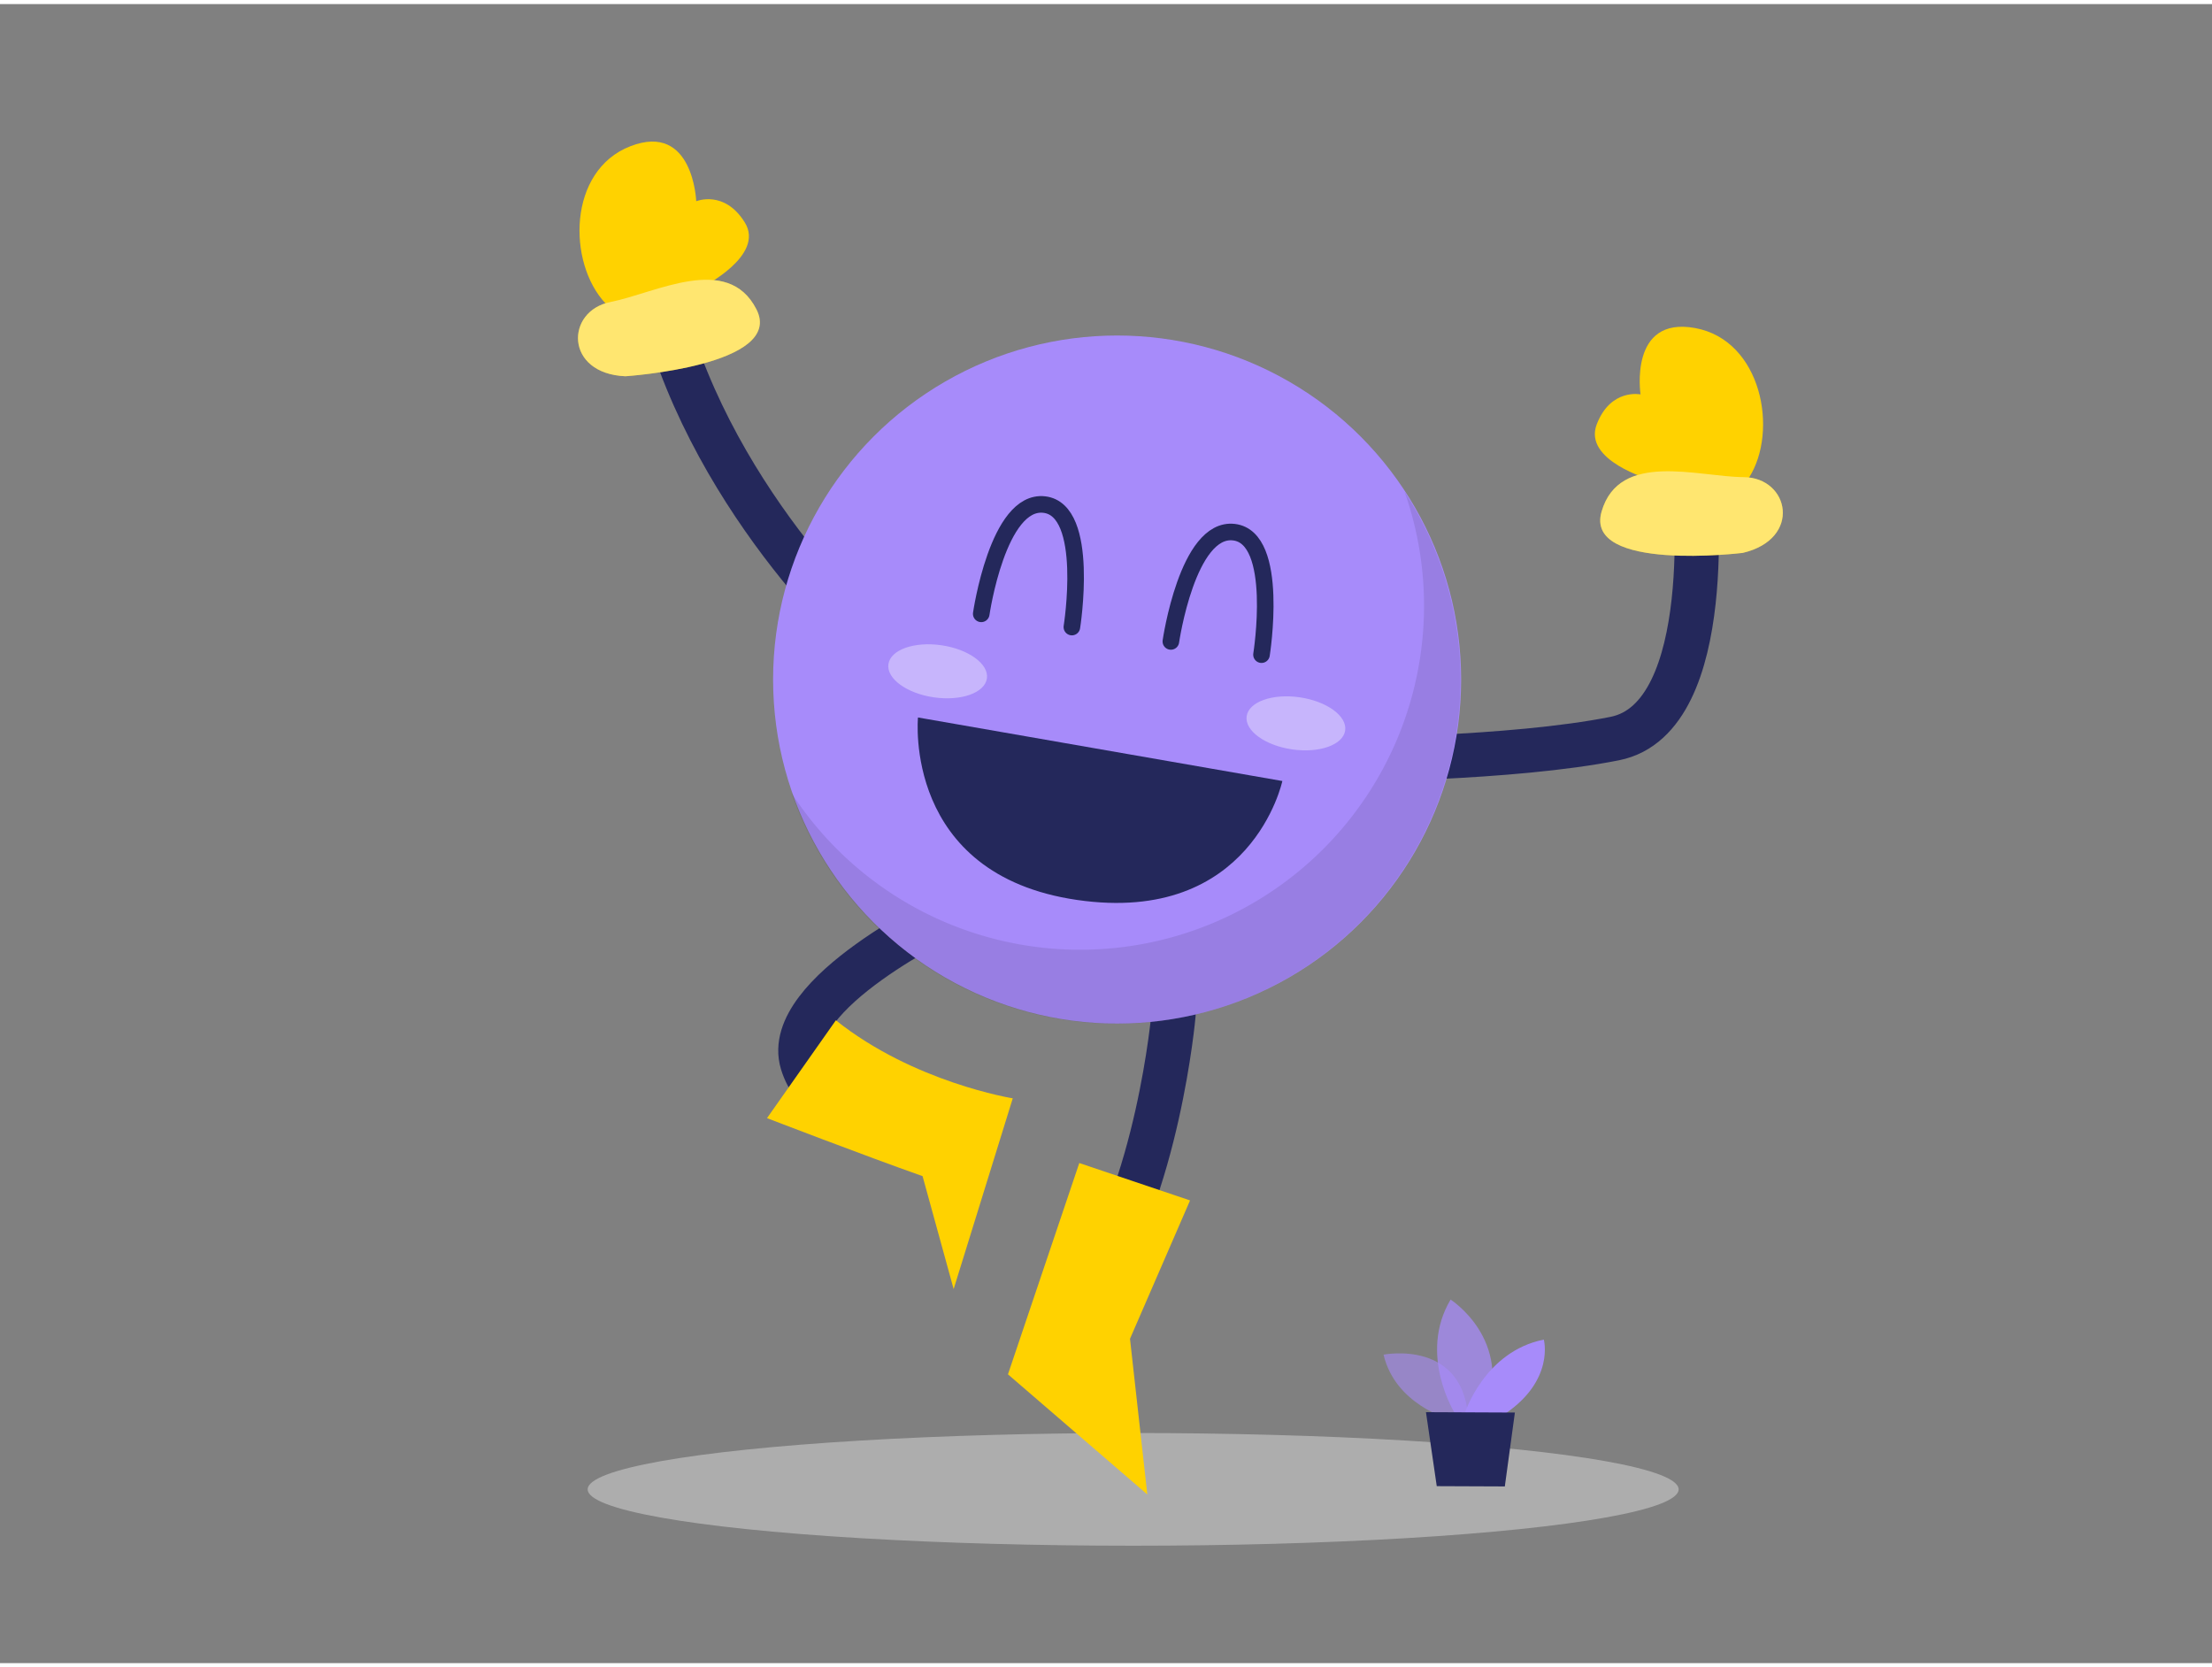 <svg xmlns="http://www.w3.org/2000/svg" id="Layer_1" width="406" height="306" class="illustration styles_illustrationTablet__1DWOa" data-name="Layer 1" viewBox="0 0 400 300"><rect x="0" y="0" width="400" height="300" fill="#808080" stroke="none"/><ellipse cx="204.91" cy="268.58" fill="#e6e6e6" opacity=".45" rx="98.64" ry="10.19"/><path fill="none" stroke="#24285b" stroke-linecap="round" stroke-linejoin="round" stroke-width="8" d="M172,164.43s-30.72,14.47-26.95,27S168,200.57,168,200.57"/><path fill="none" stroke="#24285b" stroke-linecap="round" stroke-linejoin="round" stroke-width="8" d="M158.69,116.8s-29.29-25.41-38.9-61.95"/><path fill="none" stroke="#24285b" stroke-linecap="round" stroke-linejoin="round" stroke-width="8" d="M242.44,136.63s30.76-.06,49.58-3.82,14.36-46.66,14.36-46.66"/><path fill="#ffd200" d="M127,51.16s11.39-5.68,7.69-11.66-8.79-3.85-8.79-3.85S125.37,21.3,114,25.7s-11.4,21.11-4.51,28.42S127,51.16,127,51.16Z"/><path fill="none" stroke="#24285b" stroke-linecap="round" stroke-linejoin="round" stroke-width="8" d="M212.21,182.74s-2.77,31.65-15.59,50.19"/><polygon fill="#ffd200" points="215.2 216.33 195.17 209.57 182.27 247.78 207.47 269.5 204.34 241.35 215.2 216.33"/><circle cx="202.01" cy="122.14" r="62.21" fill="#a78bfa"/><path d="M254,88.2a62.2,62.2,0,0,1-110.84,54.5A62.21,62.21,0,1,0,254,88.2Z" opacity=".09"/><path fill="#24285b" d="M231.89,140.49s-5.53,26.08-37.1,21.51S166,129,166,129Z"/><ellipse cx="169.55" cy="120.64" fill="#fff" opacity=".36" rx="4.76" ry="9" transform="translate(25.76 271.06) rotate(-81.72)"/><ellipse cx="234.34" cy="130.06" fill="#fff" opacity=".36" rx="4.76" ry="9" transform="translate(71.89 343.23) rotate(-81.72)"/><path fill="#ffd200" d="M113.1,67.3S142,65.38,136.78,55.18s-18.21-2.92-26.38-1.31S102.07,66.83,113.1,67.3Z"/><path fill="#fff" d="M113.1,67.3S142,65.38,136.78,55.18s-18.21-2.92-26.38-1.31S102.07,66.83,113.1,67.3Z" opacity=".44"/><path fill="#ffd200" d="M298.47,86s-12.25-3.44-9.73-10,7.92-5.42,7.92-5.42-2.16-14.2,9.87-12,15.14,18.61,9.73,27.08S298.47,86,298.47,86Z"/><path fill="#ffd200" d="M315.15,99.24s-28.75,3.51-25.53-7.49,17.35-6.27,25.67-6.21S325.9,96.71,315.15,99.24Z"/><path fill="#fff" d="M315.15,99.24s-28.75,3.51-25.53-7.49,17.35-6.27,25.67-6.21S325.9,96.71,315.15,99.24Z" opacity=".44"/><path fill="#a78bfa" d="M261.93,255.83s-9.64-2.64-11.74-11.61c0,0,14.94-3,15.37,12.4Z" opacity=".58"/><path fill="#a78bfa" d="M263.11,254.87s-6.73-10.65-.8-20.61c0,0,11.36,7.21,6.31,20.63Z" opacity=".73"/><path fill="#a78bfa" d="M264.85,254.88s3.56-11.25,14.32-13.38c0,0,2,7.3-7,13.41Z"/><polygon fill="#24285b" points="257.86 254.62 259.81 268 272.12 268.05 273.94 254.69 257.86 254.62"/><path fill="none" stroke="#24285b" stroke-linecap="round" stroke-linejoin="round" stroke-width="3" d="M177.44,110.26s3-20.72,11.39-19.76,5,22.15,5,22.15"/><path fill="none" stroke="#24285b" stroke-linecap="round" stroke-linejoin="round" stroke-width="3" d="M211.73,115.25s3-20.72,11.39-19.76,5,22.15,5,22.15"/><path fill="#ffd200" d="M151.15,183.76,138.7,201.45s17.44,6.72,28.13,10.49l5.62,20.42,10.69-34.49S165.23,195,151.15,183.76Z"/></svg>